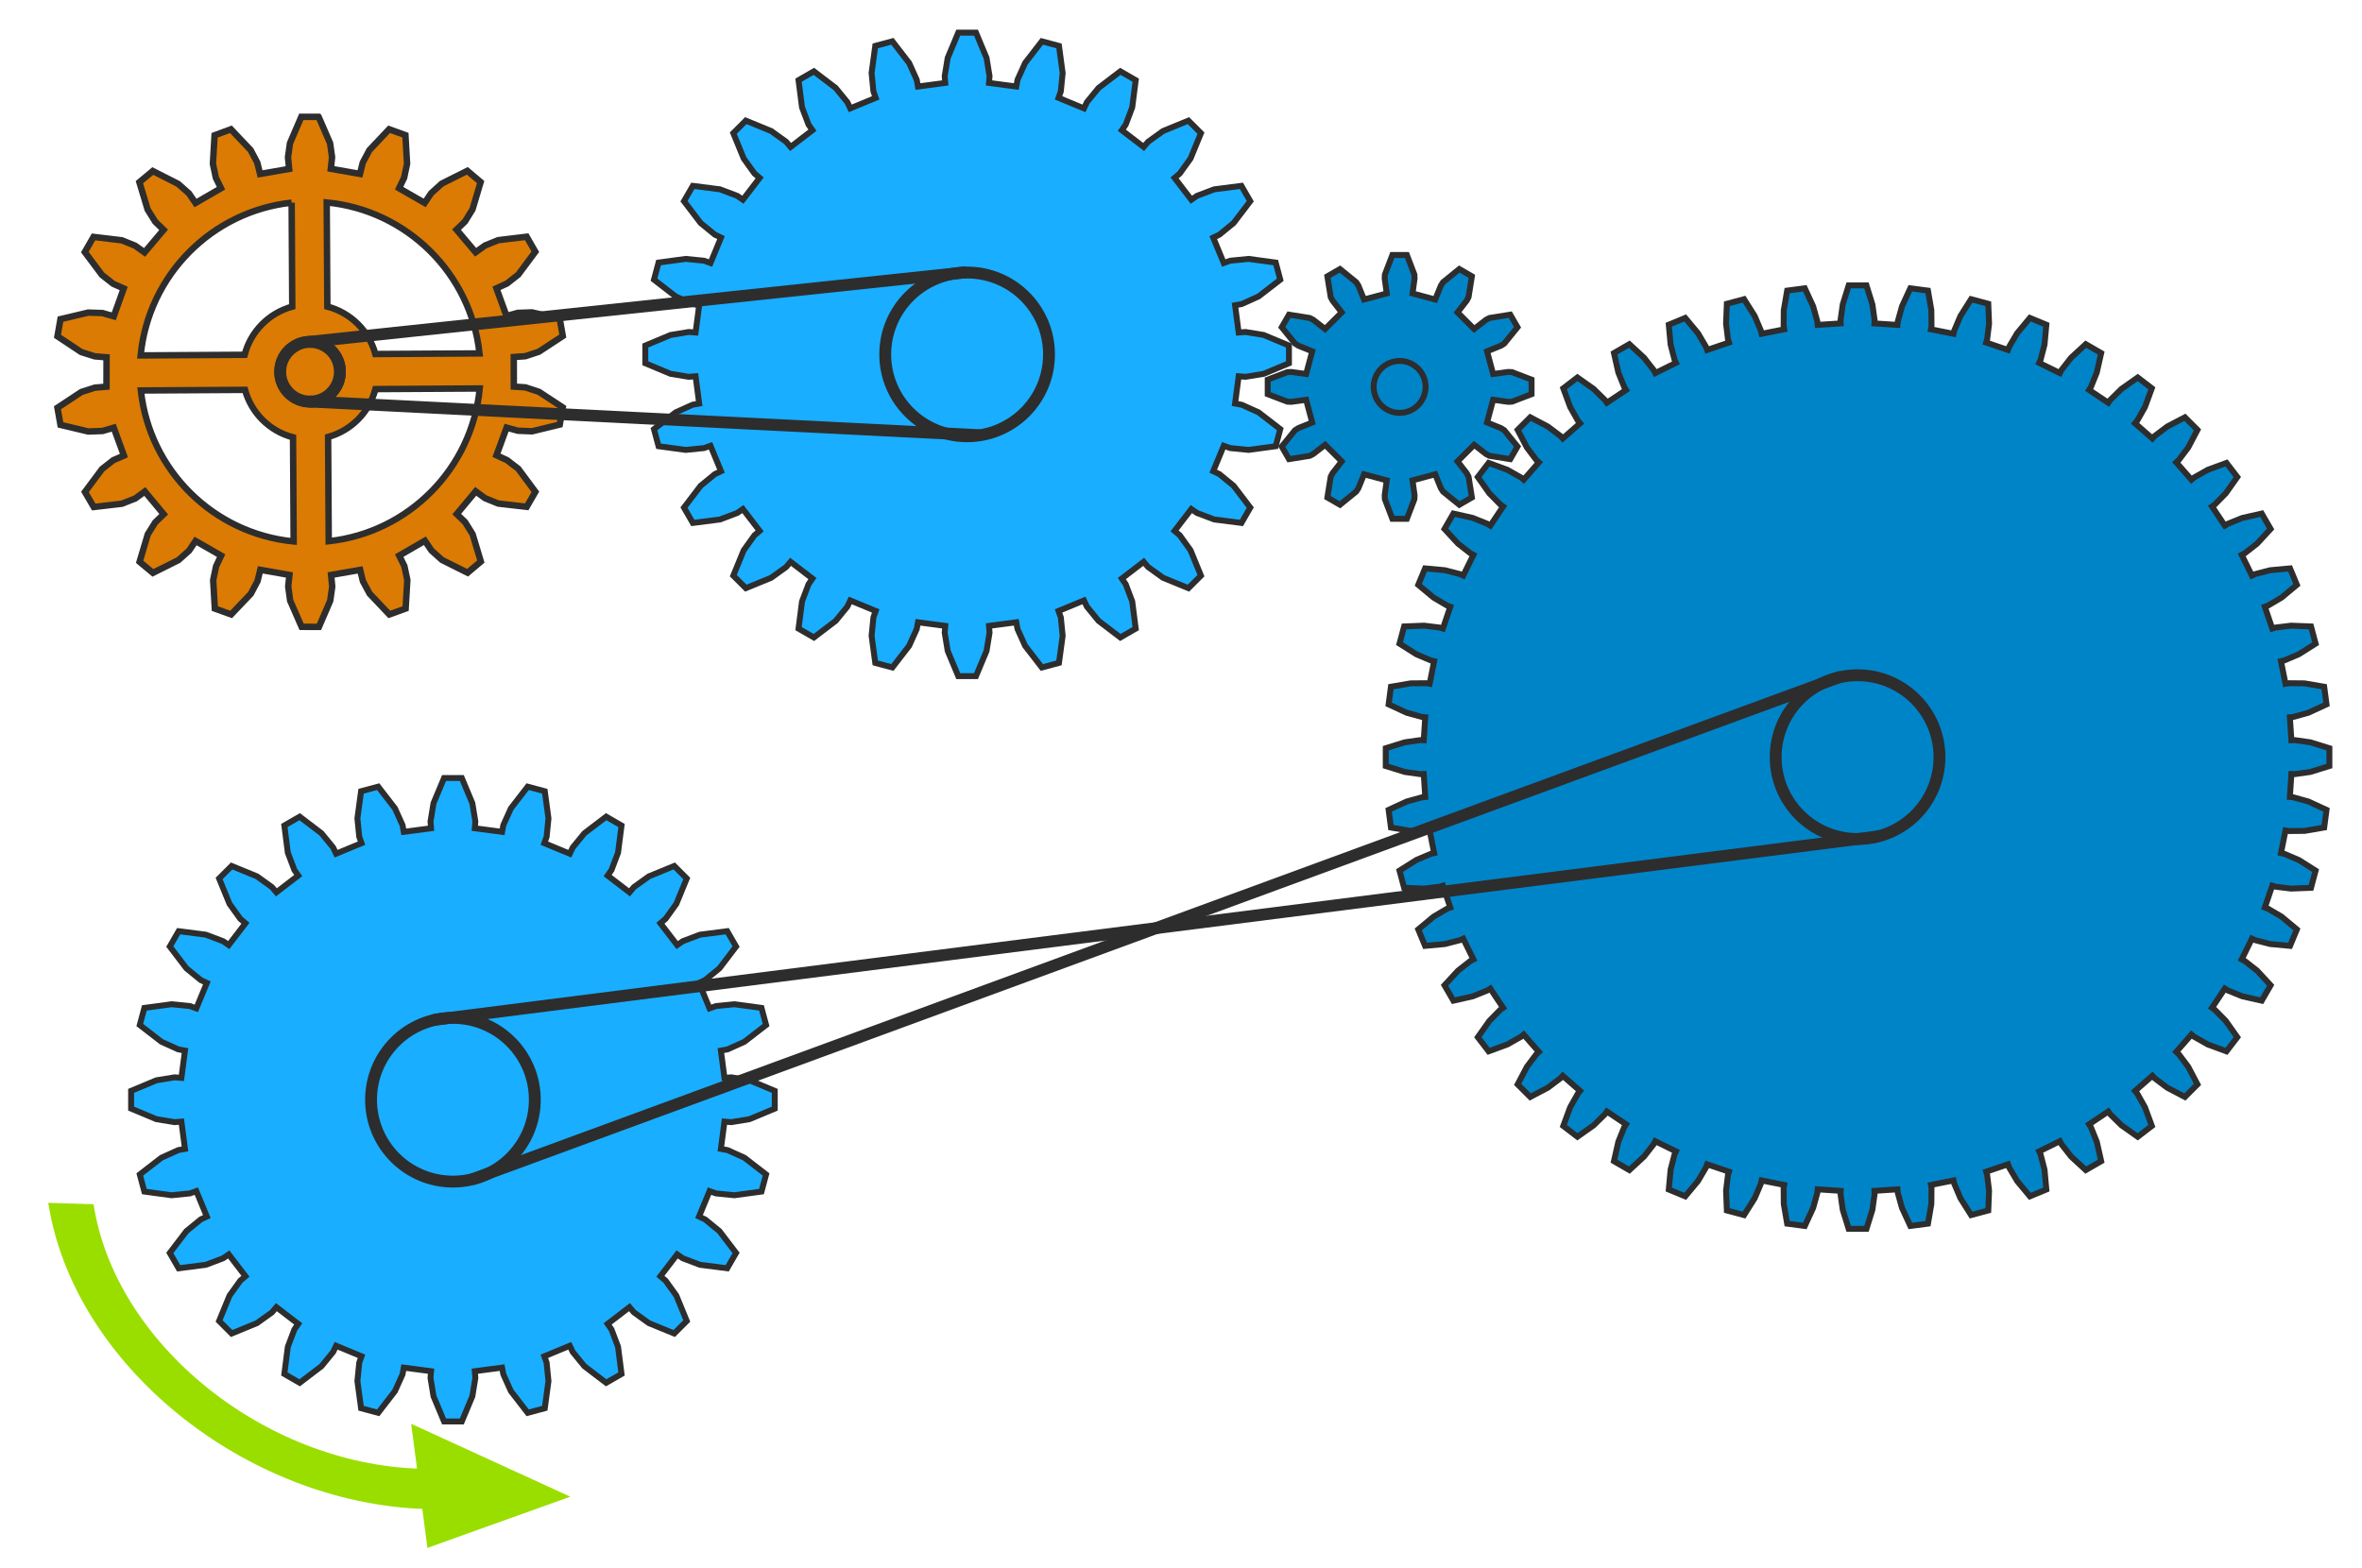 <?xml version="1.0" encoding="UTF-8" standalone="no"?>
<!-- Created with Inkscape (http://www.inkscape.org/) -->

<svg
   xmlns:dc="http://purl.org/dc/elements/1.1/"
   xmlns:cc="http://creativecommons.org/ns#"
   xmlns:rdf="http://www.w3.org/1999/02/22-rdf-syntax-ns#"
   xmlns:svg="http://www.w3.org/2000/svg"
   xmlns="http://www.w3.org/2000/svg"
   xmlns:sodipodi="http://sodipodi.sourceforge.net/DTD/sodipodi-0.dtd"
   xmlns:inkscape="http://www.inkscape.org/namespaces/inkscape"
   version="1.1"
   width="398.311"
   height="264.49"
   id="svg2"
   inkscape:version="0.48.4 r9939"
   sodipodi:docname="item3_vraag.svg">
  <sodipodi:namedview
     pagecolor="#ffffff"
     bordercolor="#666666"
     borderopacity="1"
     objecttolerance="10"
     gridtolerance="10"
     guidetolerance="10"
     inkscape:pageopacity="0"
     inkscape:pageshadow="2"
     inkscape:window-width="1264"
     inkscape:window-height="1402"
     id="namedview25"
     showgrid="false"
     inkscape:zoom="4.135282"
     inkscape:cx="119.8521"
     inkscape:cy="70.848404"
     inkscape:window-x="1280"
     inkscape:window-y="0"
     inkscape:window-maximized="0"
     inkscape:current-layer="svg2"
     fit-margin-top="5"
     fit-margin-left="5"
     fit-margin-right="5"
     fit-margin-bottom="5" />
  <defs
     id="defs26">
    <inkscape:path-effect
       effect="spiro"
       id="path-effect3021"
       is_visible="true" />
    <inkscape:path-effect
       is_visible="true"
       id="path-effect3015"
       effect="spiro" />
    <inkscape:path-effect
       is_visible="true"
       id="path-effect3011"
       effect="spiro" />
    <inkscape:path-effect
       effect="spiro"
       id="path-effect3007"
       is_visible="true" />
  </defs>
  <style
     id="style4" />
  <g
     id="g6"
     transform="translate(313.248,127.706)">
    <g
       id="g8"
       style="fill:#0084c8;stroke:#2d2d2d">
      <path
         d="m 73.156,-2.845 0.58,-0.023 2.617,0.368 3.21,0.999 0,3.002 -3.21,0.999 -2.617,0.368 -0.58,-0.023 -0.255,3.883 0.578,0.053 2.548,0.707 3.052,1.409 -0.392,2.977 -3.313,0.57 -2.644,0.024 -0.571,-0.098 -0.759,3.816 0.565,0.128 2.434,1.033 2.842,1.795 -0.777,2.901 -3.359,0.133 -2.624,-0.322 -0.554,-0.171 -1.251,3.684 0.544,0.201 2.278,1.342 2.583,2.151 -1.149,2.774 -3.347,-0.307 -2.56,-0.661 -0.527,-0.243 -1.72,3.49 0.513,0.27 2.083,1.628 2.28,2.47 -1.501,2.6 -3.279,-0.741 -2.451,-0.99 -0.491,-0.309 -2.161,3.235 0.473,0.335 1.853,1.886 1.939,2.746 -1.828,2.382 -3.154,-1.162 -2.302,-1.301 -0.446,-0.371 -2.565,2.925 0.426,0.394 1.591,2.112 1.563,2.975 -2.123,2.123 -2.975,-1.563 -2.112,-1.591 -0.394,-0.426 -2.925,2.565 0.371,0.446 1.301,2.302 1.162,3.154 -2.382,1.828 -2.746,-1.939 -1.886,-1.853 -0.335,-0.473 -3.235,2.161 0.309,0.491 0.99,2.451 0.741,3.279 -2.6,1.501 -2.47,-2.28 -1.628,-2.083 -0.27,-0.513 -3.49,1.72 0.243,0.527 0.661,2.56 0.307,3.347 -2.774,1.149 -2.151,-2.583 -1.342,-2.278 -0.201,-0.544 -3.684,1.251 0.171,0.554 0.322,2.624 -0.133,3.359 -2.901,0.777 -1.795,-2.842 -1.033,-2.434 -0.128,-0.565 -3.816,0.759 0.098,0.571 -0.024,2.644 -0.57,3.313 -2.977,0.392 -1.409,-3.052 -0.707,-2.548 -0.053,-0.578 -3.883,0.255 0.023,0.58 -0.368,2.617 -0.999,3.21 -3.002,0 -0.999,-3.21 -0.368,-2.617 0.023,-0.58 -3.883,-0.255 -0.053,0.578 -0.707,2.548 -1.409,3.052 -2.977,-0.392 -0.57,-3.313 -0.024,-2.644 0.098,-0.571 -3.816,-0.759 -0.128,0.565 -1.033,2.434 -1.795,2.842 -2.901,-0.777 -0.133,-3.359 0.322,-2.624 0.171,-0.554 -3.684,-1.251 -0.201,0.544 -1.342,2.278 -2.151,2.583 -2.774,-1.149 0.307,-3.347 0.661,-2.56 0.243,-0.527 -3.49,-1.72 -0.27,0.513 -1.628,2.083 -2.47,2.28 -2.6,-1.501 0.741,-3.279 0.99,-2.451 0.309,-0.491 -3.235,-2.161 -0.335,0.473 -1.886,1.853 -2.746,1.939 -2.382,-1.828 1.162,-3.154 1.301,-2.302 0.371,-0.446 -2.925,-2.565 -0.394,0.426 -2.112,1.591 -2.975,1.563 -2.123,-2.123 1.563,-2.975 1.591,-2.112 0.426,-0.394 -2.565,-2.925 -0.446,0.371 -2.302,1.301 -3.154,1.162 -1.828,-2.382 1.939,-2.746 1.853,-1.886 0.473,-0.335 -2.161,-3.235 -0.491,0.309 -2.451,0.99 -3.279,0.741 -1.501,-2.6 2.28,-2.47 2.083,-1.628 0.513,-0.27 -1.72,-3.49 -0.527,0.243 -2.56,0.661 -3.347,0.307 -1.149,-2.774 2.583,-2.151 2.278,-1.342 0.544,-0.201 -1.251,-3.684 -0.554,0.171 -2.624,0.322 -3.359,-0.133 -0.777,-2.901 2.842,-1.795 2.434,-1.033 0.565,-0.128 -0.759,-3.816 -0.571,0.098 -2.644,-0.024 -3.313,-0.57 -0.392,-2.977 3.052,-1.409 2.548,-0.707 0.578,-0.053 -0.255,-3.883 -0.58,0.023 -2.617,-0.368 -3.21,-0.999 0,-3.002 3.21,-0.999 2.617,-0.368 0.58,0.023 0.255,-3.883 -0.578,-0.053 -2.548,-0.707 -3.052,-1.409 0.392,-2.977 3.313,-0.57 2.644,-0.024 0.571,0.098 0.759,-3.816 -0.565,-0.128 -2.434,-1.033 -2.842,-1.795 0.777,-2.901 3.359,-0.133 2.624,0.322 0.554,0.171 1.251,-3.684 -0.544,-0.201 -2.278,-1.342 -2.583,-2.151 1.149,-2.774 3.347,0.307 2.56,0.661 0.527,0.243 1.72,-3.49 -0.513,-0.27 -2.083,-1.628 -2.28,-2.47 1.501,-2.6 3.279,0.741 2.451,0.99 0.491,0.309 2.161,-3.235 -0.473,-0.335 -1.853,-1.886 -1.939,-2.746 1.828,-2.382 3.154,1.162 2.302,1.301 0.446,0.371 2.565,-2.925 -0.426,-0.394 -1.591,-2.112 -1.563,-2.975 2.123,-2.123 2.975,1.563 2.112,1.591 0.394,0.426 2.925,-2.565 -0.371,-0.446 -1.301,-2.302 -1.162,-3.154 2.382,-1.828 2.746,1.939 1.886,1.853 0.335,0.473 3.235,-2.161 -0.309,-0.491 -0.99,-2.451 -0.741,-3.279 2.6,-1.501 2.47,2.28 1.628,2.083 0.27,0.513 3.49,-1.72 -0.243,-0.527 -0.661,-2.56 -0.307,-3.347 2.774,-1.149 2.151,2.583 1.342,2.278 0.201,0.544 3.684,-1.251 -0.171,-0.554 -0.322,-2.624 0.133,-3.359 2.901,-0.777 1.795,2.842 1.033,2.434 0.128,0.565 3.816,-0.759 -0.098,-0.571 0.024,-2.644 0.57,-3.313 2.977,-0.392 1.409,3.052 0.707,2.548 0.053,0.578 3.883,-0.255 -0.023,-0.58 0.368,-2.617 0.999,-3.21 3.002,0 0.999,3.21 0.368,2.617 -0.023,0.58 3.883,0.255 0.053,-0.578 0.707,-2.548 1.409,-3.052 2.977,0.392 0.57,3.313 0.024,2.644 -0.098,0.571 3.816,0.759 0.128,-0.565 1.033,-2.434 1.795,-2.842 2.901,0.777 0.133,3.359 -0.322,2.624 -0.171,0.554 3.684,1.251 0.201,-0.544 1.342,-2.278 2.151,-2.583 2.774,1.149 -0.307,3.347 -0.661,2.56 -0.243,0.527 3.49,1.72 0.27,-0.513 1.628,-2.083 2.47,-2.28 2.6,1.501 -0.741,3.279 -0.99,2.451 -0.309,0.491 3.235,2.161 0.335,-0.473 1.886,-1.853 2.746,-1.939 2.382,1.828 -1.162,3.154 -1.301,2.302 -0.371,0.446 2.925,2.565 0.394,-0.426 2.112,-1.591 2.975,-1.563 2.123,2.123 -1.563,2.975 -1.591,2.112 -0.426,0.394 2.565,2.925 0.446,-0.371 2.302,-1.301 3.154,-1.162 1.828,2.382 -1.939,2.746 -1.853,1.886 -0.473,0.335 2.161,3.235 0.491,-0.309 2.451,-0.99 3.279,-0.741 1.501,2.6 -2.28,2.47 -2.083,1.628 -0.513,0.27 1.72,3.49 0.527,-0.243 2.56,-0.661 3.347,-0.307 1.149,2.774 -2.583,2.151 -2.278,1.342 -0.544,0.201 1.251,3.684 0.554,-0.171 2.624,-0.322 3.359,0.133 0.777,2.901 -2.842,1.795 -2.434,1.033 -0.565,0.128 0.759,3.816 0.571,-0.098 2.644,0.024 3.313,0.57 0.392,2.977 -3.052,1.409 -2.548,0.707 -0.578,0.053 z"
         id="gear-3"
         style="fill:#0084c8;stroke:#2d2d2d"
         inkscape:connector-curvature="0" />
      <circle
         cx="0"
         cy="0"
         r="5"
         id="circle22-1"
         style="fill:#0084c8;fill-opacity:1;stroke:#2d2d2d;stroke-width:0.724"
         d="M 5,0 C 5,2.761 2.761,5 0,5 -2.761,5 -5,2.761 -5,0 c 0,-2.761 2.239,-5 5,-5 2.761,0 5,2.239 5,5 z"
         sodipodi:cx="0"
         sodipodi:cy="0"
         sodipodi:rx="5"
         sodipodi:ry="5"
         transform="scale(2.762,2.762)" />
    </g>
  </g>
  <g
     id="g12"
     transform="translate(236.024,65.259)">
    <g
       id="g11"
       style="fill:#0084c8;stroke:#2d2d2d">
      <path
         d="m 15.766,-2.174 2.509,-0.346 0.66,0.027 3.313,1.267 0,2.452 L 18.935,2.493 18.275,2.52 15.766,2.174 14.741,6 l 2.346,0.955 0.558,0.354 2.235,2.753 -1.226,2.124 -3.502,-0.56 -0.586,-0.306 -1.999,-1.554 -2.801,2.801 1.554,1.999 0.306,0.586 0.56,3.502 L 10.062,19.88 7.309,17.645 6.955,17.087 6,14.741 l -3.826,1.025 0.346,2.509 -0.027,0.66 -1.267,3.313 -2.452,0 -1.267,-3.313 -0.027,-0.66 0.346,-2.509 -3.826,-1.025 -0.955,2.346 -0.354,0.558 -2.753,2.235 -2.124,-1.226 0.56,-3.502 0.306,-0.586 1.554,-1.999 -2.801,-2.801 -1.999,1.554 -0.586,0.306 -3.502,0.56 -1.226,-2.124 2.235,-2.753 0.558,-0.354 2.346,-0.955 -1.025,-3.826 -2.509,0.346 -0.66,-0.027 -3.313,-1.267 0,-2.452 3.313,-1.267 0.66,-0.027 2.509,0.346 1.025,-3.826 -2.346,-0.955 -0.558,-0.354 -2.235,-2.753 1.226,-2.124 3.502,0.56 0.586,0.306 1.999,1.554 2.801,-2.801 -1.554,-1.999 -0.306,-0.586 -0.56,-3.502 2.124,-1.226 2.753,2.235 0.354,0.558 0.955,2.346 3.826,-1.025 -0.346,-2.509 0.027,-0.66 1.267,-3.313 2.452,0 1.267,3.313 0.027,0.66 -0.346,2.509 3.826,1.025 0.955,-2.346 0.354,-0.558 2.753,-2.235 2.124,1.226 -0.56,3.502 -0.306,0.586 -1.554,1.999 2.801,2.801 1.999,-1.554 0.586,-0.306 3.502,-0.56 1.226,2.124 -2.235,2.753 -0.558,0.354 L 14.741,-6 z"
         id="gear-4"
         style="fill:#0084c8;stroke:#2d2d2d"
         inkscape:connector-curvature="0" />
      <circle
         cx="0"
         cy="0"
         r="10"
         id="circle14"
         style="fill:none;stroke:#2d2d2d;stroke-width:2.281"
         d="M 10,0 C 10,5.523 5.523,10 0,10 -5.523,10 -10,5.523 -10,0 c 0,-5.523 4.477,-10 10,-10 5.523,0 10,4.477 10,10 z"
         sodipodi:cx="0"
         sodipodi:cy="0"
         sodipodi:rx="10"
         sodipodi:ry="10"
         transform="scale(0.438,0.438)" />
    </g>
  </g>
  <g
     transform="matrix(0.82,0,0,0.82,163.089,59.777)"
     id="g15">
    <g
       id="g19"
       style="fill:#19aeff;stroke:#2d2d2d;stroke-width:1.219">
      <path
         d="m 55.842,-4.497 1.402,-0.113 3.741,0.613 5.198,2.175 0,3.644 -5.198,2.175 -3.741,0.613 -1.402,-0.113 -0.739,5.612 1.384,0.254 3.454,1.56 4.459,3.447 -0.943,3.519 -5.585,0.756 -3.771,-0.376 -1.326,-0.473 -2.166,5.231 1.271,0.603 2.933,2.401 3.414,4.483 -1.821,3.156 -5.59,-0.716 -3.546,-1.34 -1.158,-0.799 -3.446,4.491 1.072,0.912 2.211,3.078 2.138,5.214 -2.577,2.577 -5.214,-2.138 -3.078,-2.211 -0.912,-1.072 -4.491,3.446 0.799,1.158 1.34,3.546 0.716,5.59 -3.156,1.821 -4.483,-3.414 -2.401,-2.933 -0.603,-1.271 -5.231,2.166 0.473,1.326 0.376,3.771 -0.756,5.585 -3.519,0.943 -3.447,-4.459 -1.56,-3.454 -0.254,-1.384 -5.612,0.739 0.113,1.402 -0.613,3.741 -2.175,5.198 -3.644,0 -2.175,-5.198 -0.613,-3.741 0.113,-1.402 -5.612,-0.739 -0.254,1.384 -1.56,3.454 -3.447,4.459 -3.519,-0.943 -0.756,-5.585 0.376,-3.771 0.473,-1.326 -5.231,-2.166 -0.603,1.271 -2.401,2.933 -4.483,3.414 -3.156,-1.821 0.716,-5.59 1.34,-3.546 0.799,-1.158 -4.491,-3.446 -0.912,1.072 -3.078,2.211 -5.214,2.138 -2.577,-2.577 2.138,-5.214 2.211,-3.078 1.072,-0.912 -3.446,-4.491 -1.158,0.799 -3.546,1.34 -5.59,0.716 -1.821,-3.156 3.414,-4.483 2.933,-2.401 1.271,-0.603 -2.166,-5.231 -1.326,0.473 -3.771,0.376 -5.585,-0.756 -0.943,-3.519 4.459,-3.447 3.454,-1.56 1.384,-0.254 -0.739,-5.612 -1.402,0.113 -3.741,-0.613 -5.198,-2.175 0,-3.644 5.198,-2.175 3.741,-0.613 1.402,0.113 0.739,-5.612 -1.384,-0.254 -3.454,-1.56 -4.459,-3.447 0.943,-3.519 5.585,-0.756 3.771,0.376 1.326,0.473 2.166,-5.231 -1.271,-0.603 -2.933,-2.401 -3.414,-4.483 1.821,-3.156 5.59,0.716 3.546,1.34 1.158,0.799 3.446,-4.491 -1.072,-0.912 -2.211,-3.078 -2.138,-5.214 2.577,-2.577 5.214,2.138 3.078,2.211 0.912,1.072 4.491,-3.446 -0.799,-1.158 -1.34,-3.546 -0.716,-5.59 3.156,-1.821 4.483,3.414 2.401,2.933 0.603,1.271 5.231,-2.166 -0.473,-1.326 -0.376,-3.771 0.756,-5.585 3.519,-0.943 3.447,4.459 1.56,3.454 0.254,1.384 5.612,-0.739 -0.113,-1.402 0.613,-3.741 2.175,-5.198 3.644,0 2.175,5.198 0.613,3.741 -0.113,1.402 5.612,0.739 0.254,-1.384 1.56,-3.454 3.447,-4.459 3.519,0.943 0.756,5.585 -0.376,3.771 -0.473,1.326 5.231,2.166 0.603,-1.271 2.401,-2.933 4.483,-3.414 3.156,1.821 -0.716,5.59 -1.34,3.546 -0.799,1.158 4.491,3.446 0.912,-1.072 3.078,-2.211 5.214,-2.138 2.577,2.577 -2.138,5.214 -2.211,3.078 -1.072,0.912 3.446,4.491 1.158,-0.799 3.546,-1.34 5.59,-0.716 1.821,3.156 -3.414,4.483 -2.933,2.401 -1.271,0.603 2.166,5.231 1.326,-0.473 3.771,-0.376 5.585,0.756 0.943,3.519 -4.459,3.447 -3.454,1.56 -1.384,0.254 z"
         id="gear-2"
         style="fill:#19aeff;stroke:#2d2d2d;stroke-width:1.219"
         inkscape:connector-curvature="0" />
      <circle
         cx="0"
         cy="0"
         r="5"
         id="circle22"
         style="fill:#19aeff;stroke:#2d2d2d;stroke-width:0.724"
         d="M 5,0 C 5,2.761 2.761,5 0,5 -2.761,5 -5,2.761 -5,0 c 0,-2.761 2.239,-5 5,-5 2.761,0 5,2.239 5,5 z"
         sodipodi:cx="0"
         sodipodi:cy="0"
         sodipodi:rx="5"
         sodipodi:ry="5"
         transform="scale(3.368,3.368)" />
    </g>
  </g>
  <g
     id="g21"
     transform="matrix(0.845,0,0,0.845,52.297,62.719)">
    <g
       id="g20">
      <path
         d="m 1.698,-50.9 -3.459,2.1e-4 -2.256,5.251 -0.4,2.817 0.226,2.324 -5.794,1.012 -0.555,-2.255 -1.334,-2.519 -3.935,-4.15 -3.258,1.204 -0.333,5.684 0.587,2.8 1.03,2.085 -5.087,2.945 -1.314,-1.913 -2.141,-1.899 -5.069,-2.573 -2.676,2.227 1.642,5.461 1.51,2.423 1.681,1.628 -3.806,4.503 -1.889,-1.347 -2.636,-1.066 -5.656,-0.677 -1.738,3.026 3.417,4.567 2.23,1.756 2.119,0.944 -1.991,5.552 -2.265,-0.652 -2.84,-0.086 -5.529,1.312 -0.601,3.416 4.745,3.15 2.705,0.856 2.346,0.19 -0.015,5.867 -2.319,0.195 -2.689,0.86 -4.775,3.158 0.607,3.407 5.542,1.323 2.842,-0.103 2.241,-0.653 2.037,5.562 -2.13,0.926 -2.245,1.763 -3.406,4.573 1.756,3.006 5.637,-0.659 2.66,-1.055 1.893,-1.381 3.772,4.534 -1.679,1.609 -1.501,2.401 -1.631,5.488 2.657,2.212 5.114,-2.559 2.108,-1.882 1.291,-1.931 5.101,2.927 -1.005,2.108 -0.585,2.785 0.335,5.675 3.252,1.175 3.931,-4.132 1.333,-2.526 0.554,-2.251 5.817,1.023 -0.247,2.305 0.391,2.829 2.286,5.225 3.458,0.006 2.25,-5.22 0.4,-2.817 -0.226,-2.324 5.794,-1.012 0.555,2.255 1.339,2.488 3.935,4.15 3.252,-1.173 0.338,-5.715 -0.592,-2.769 -1.03,-2.085 5.123,-2.97 1.308,1.943 2.11,1.894 5.105,2.547 2.645,-2.232 -1.642,-5.46 -1.51,-2.423 -1.656,-1.592 3.78,-4.539 1.884,1.378 2.636,1.066 5.661,0.646 1.732,-2.995 -3.412,-4.598 -2.235,-1.726 -2.113,-0.974 2.017,-5.515 2.24,0.616 2.835,0.118 L 49.822,10.523 50.422,7.107 45.672,3.987 42.972,3.1 40.652,2.946 l -0.009,-5.903 2.313,-0.164 2.695,-0.891 4.77,-3.128 -0.601,-3.437 -5.547,-1.293 -2.842,0.103 -2.235,0.622 -2.011,-5.525 2.105,-0.963 2.245,-1.763 3.406,-4.573 -1.725,-3 -5.673,0.684 -2.63,1.061 -1.887,1.35 -3.808,-4.509 1.679,-1.609 1.506,-2.432 1.626,-5.457 -2.652,-2.243 -5.114,2.559 -2.113,1.913 -1.291,1.931 -5.101,-2.927 1.005,-2.108 0.585,-2.785 -0.33,-5.706 -3.252,-1.175 -3.936,4.163 -1.327,2.495 -0.554,2.251 -5.817,-1.023 0.247,-2.305 -0.396,-2.798 -2.281,-5.256 z m -5.386,17.13 0.123,20.75 c -4.651,1.267 -8.294,4.953 -9.506,9.619 l -20.75,0.123 c 1.543,-15.987 14.165,-28.76 30.133,-30.491 z m 7,-0.041 C 19.298,-32.269 32.072,-19.646 33.803,-3.679 L 13.022,-3.556 C 11.759,-8.195 8.083,-11.809 3.435,-13.031 z M 1.112,-6.417 c 3.536,0.622 5.898,3.992 5.276,7.527 -0.622,3.536 -3.992,5.898 -7.527,5.276 -3.536,-0.622 -5.898,-3.992 -5.276,-7.527 0.622,-3.536 3.992,-5.898 7.527,-5.276 z M -33.779,3.721 -12.998,3.598 c 1.277,4.633 4.934,8.266 9.587,9.475 l 0.123,20.781 C -19.274,32.311 -32.047,19.688 -33.779,3.721 z M 13.033,3.444 33.845,3.321 C 32.302,19.307 19.679,32.081 3.712,33.812 L 3.589,13 C 8.21,11.727 11.814,8.08 13.033,3.444 z"
         id="gear-1"
         style="fill:#DB7B03;stroke:#2d2d2d;stroke-width:1.284"
         inkscape:connector-curvature="0" />
    </g>
  </g>
  <g
     id="use3000"
     transform="matrix(-0.82,0,0,0.82,76.379,185.495)">
    <g
       style="fill:#19aeff;stroke:#2d2d2d;stroke-width:1.219"
       id="g3011">
      <path
         inkscape:connector-curvature="0"
         style="fill:#19aeff;stroke:#2d2d2d;stroke-width:1.219"
         id="path3015"
         d="m 55.842,-4.497 1.402,-0.113 3.741,0.613 5.198,2.175 0,3.644 -5.198,2.175 -3.741,0.613 -1.402,-0.113 -0.739,5.612 1.384,0.254 3.454,1.56 4.459,3.447 -0.943,3.519 -5.585,0.756 -3.771,-0.376 -1.326,-0.473 -2.166,5.231 1.271,0.603 2.933,2.401 3.414,4.483 -1.821,3.156 -5.59,-0.716 -3.546,-1.34 -1.158,-0.799 -3.446,4.491 1.072,0.912 2.211,3.078 2.138,5.214 -2.577,2.577 -5.214,-2.138 -3.078,-2.211 -0.912,-1.072 -4.491,3.446 0.799,1.158 1.34,3.546 0.716,5.59 -3.156,1.821 -4.483,-3.414 -2.401,-2.933 -0.603,-1.271 -5.231,2.166 0.473,1.326 0.376,3.771 -0.756,5.585 -3.519,0.943 -3.447,-4.459 -1.56,-3.454 -0.254,-1.384 -5.612,0.739 0.113,1.402 -0.613,3.741 -2.175,5.198 -3.644,0 -2.175,-5.198 -0.613,-3.741 0.113,-1.402 -5.612,-0.739 -0.254,1.384 -1.56,3.454 -3.447,4.459 -3.519,-0.943 -0.756,-5.585 0.376,-3.771 0.473,-1.326 -5.231,-2.166 -0.603,1.271 -2.401,2.933 -4.483,3.414 -3.156,-1.821 0.716,-5.59 1.34,-3.546 0.799,-1.158 -4.491,-3.446 -0.912,1.072 -3.078,2.211 -5.214,2.138 -2.577,-2.577 2.138,-5.214 2.211,-3.078 1.072,-0.912 -3.446,-4.491 -1.158,0.799 -3.546,1.34 -5.59,0.716 -1.821,-3.156 3.414,-4.483 2.933,-2.401 1.271,-0.603 -2.166,-5.231 -1.326,0.473 -3.771,0.376 -5.585,-0.756 -0.943,-3.519 4.459,-3.447 3.454,-1.56 1.384,-0.254 -0.739,-5.612 -1.402,0.113 -3.741,-0.613 -5.198,-2.175 0,-3.644 5.198,-2.175 3.741,-0.613 1.402,0.113 0.739,-5.612 -1.384,-0.254 -3.454,-1.56 -4.459,-3.447 0.943,-3.519 5.585,-0.756 3.771,0.376 1.326,0.473 2.166,-5.231 -1.271,-0.603 -2.933,-2.401 -3.414,-4.483 1.821,-3.156 5.59,0.716 3.546,1.34 1.158,0.799 3.446,-4.491 -1.072,-0.912 -2.211,-3.078 -2.138,-5.214 2.577,-2.577 5.214,2.138 3.078,2.211 0.912,1.072 4.491,-3.446 -0.799,-1.158 -1.34,-3.546 -0.716,-5.59 3.156,-1.821 4.483,3.414 2.401,2.933 0.603,1.271 5.231,-2.166 -0.473,-1.326 -0.376,-3.771 0.756,-5.585 3.519,-0.943 3.447,4.459 1.56,3.454 0.254,1.384 5.612,-0.739 -0.113,-1.402 0.613,-3.741 2.175,-5.198 3.644,0 2.175,5.198 0.613,3.741 -0.113,1.402 5.612,0.739 0.254,-1.384 1.56,-3.454 3.447,-4.459 3.519,0.943 0.756,5.585 -0.376,3.771 -0.473,1.326 5.231,2.166 0.603,-1.271 2.401,-2.933 4.483,-3.414 3.156,1.821 -0.716,5.59 -1.34,3.546 -0.799,1.158 4.491,3.446 0.912,-1.072 3.078,-2.211 5.214,-2.138 2.577,2.577 -2.138,5.214 -2.211,3.078 -1.072,0.912 3.446,4.491 1.158,-0.799 3.546,-1.34 5.59,-0.716 1.821,3.156 -3.414,4.483 -2.933,2.401 -1.271,0.603 2.166,5.231 1.326,-0.473 3.771,-0.376 5.585,0.756 0.943,3.519 -4.459,3.447 -3.454,1.56 -1.384,0.254 z" />
      <circle
         transform="scale(3.368,3.368)"
         sodipodi:ry="5"
         sodipodi:rx="5"
         sodipodi:cy="0"
         sodipodi:cx="0"
         d="M 5,0 C 5,2.761 2.761,5 0,5 -2.761,5 -5,2.761 -5,0 c 0,-2.761 2.239,-5 5,-5 2.761,0 5,2.239 5,5 z"
         style="fill:#19aeff;stroke:#2d2d2d;stroke-width:0.724"
         id="circle3017"
         r="5"
         cy="0"
         cx="0" />
    </g>
  </g>
  <g
     id="g3811"
     transform="matrix(0.673,0.702,0.69,-0.482,-416.187,153.766)">
    <path
       transform="matrix(-0.471,-0.3,-0.196,0.428,461.566,200.381)"
       inkscape:transform-center-y="-4.6996777"
       inkscape:transform-center-x="2.7882857"
       d="M 27.64,343.553 41.694,377.237 5.496,372.566 z"
       inkscape:randomized="0"
       inkscape:rounded="0"
       inkscape:flatsided="true"
       sodipodi:arg2="-0.39527555"
       sodipodi:arg1="-1.4424731"
       sodipodi:r2="10.535928"
       sodipodi:r1="21.071856"
       sodipodi:cy="364.45193"
       sodipodi:cx="24.943491"
       sodipodi:sides="3"
       id="path3801"
       style="color:#000000;fill:#9ade00;stroke:#9ade00;stroke-width:10;stroke-linecap:butt;stroke-linejoin:miter;stroke-miterlimit:4;stroke-opacity:1;stroke-dasharray:none;stroke-dashoffset:0;marker:none;visibility:visible;display:inline;overflow:visible;enable-background:accumulate"
       sodipodi:type="star" />
    <path
       transform="translate(270.334,52.584)"
       d="m 26.834,278.072 c 23.918,-17.699 58.701,-12.501 76.4,11.418 0.197,0.267 0.393,0.536 0.585,0.806"
       sodipodi:t0="0.91206604"
       sodipodi:argument="-18.689543"
       sodipodi:radius="54.622665"
       sodipodi:revolution="2.8760457"
       sodipodi:expansion="0"
       sodipodi:cy="321.98059"
       sodipodi:cx="59.325062"
       id="path3809"
       style="fill:none;stroke:#9ade00;stroke-width:8;stroke-linecap:butt;stroke-linejoin:miter;stroke-opacity:1"
       sodipodi:type="spiral" />
  </g>
  <path
     style="fill:none;stroke:#2d2d2d;stroke-width:2;stroke-linecap:butt;stroke-linejoin:miter;stroke-opacity:1"
     d="M 79.515,198.964 310.481,114.101"
     id="path3005"
     inkscape:path-effect="#path-effect3007"
     inkscape:original-d="M 79.514897,198.96383 310.48149,114.10061"
     inkscape:connector-curvature="0"
     sodipodi:nodetypes="cc" />
  <path
     sodipodi:nodetypes="cc"
     inkscape:connector-curvature="0"
     inkscape:original-d="M 316.71707,141.07498 73.131554,172.03112"
     inkscape:path-effect="#path-effect3011"
     id="path3009"
     d="M 316.717,141.075 73.132,172.031"
     style="fill:none;stroke:#2d2d2d;stroke-width:2;stroke-linecap:butt;stroke-linejoin:miter;stroke-opacity:1" />
  <path
     sodipodi:nodetypes="cc"
     inkscape:connector-curvature="0"
     inkscape:original-d="M 51.414791,57.738831 163.00089,45.914338"
     inkscape:path-effect="#path-effect3015"
     id="path3013"
     d="M 51.415,57.739 163.001,45.914"
     style="fill:none;stroke:#2d2d2d;stroke-width:2;stroke-linecap:butt;stroke-linejoin:miter;stroke-opacity:1" />
  <path
     style="color:#000000;fill:#DB7B03;fill-opacity:1;fill-rule:nonzero;stroke:#2d2d2d;stroke-width:2;stroke-linecap:butt;stroke-linejoin:miter;stroke-miterlimit:4;stroke-opacity:1;stroke-dasharray:none;stroke-dashoffset:0;marker:none;visibility:visible;display:inline;overflow:visible;enable-background:accumulate"
     d="m 52.096,57.679 c -1.849,0.038 -3.613,1.223 -4.373,2.907 -0.356,0.743 -0.508,1.572 -0.462,2.394 0.047,1.13 0.52,2.229 1.265,3.074 0.818,0.929 1.992,1.53 3.221,1.658 0.393,0.035 0.793,0.015 1.186,-0.014 1.743,-0.206 3.322,-1.412 3.991,-3.033 0.687,-1.598 0.467,-3.553 -0.582,-4.945 -0.871,-1.194 -2.296,-1.966 -3.772,-2.039 -0.158,-0.006 -0.315,-0.007 -0.473,-0.003 z"
     id="path3017"
     inkscape:connector-curvature="0" />
  <path
     style="fill:none;stroke:#2d2d2d;stroke-width:2;stroke-linecap:butt;stroke-linejoin:miter;stroke-opacity:1"
     d="M 52.155,67.727 165.218,73.407"
     id="path3019"
     inkscape:path-effect="#path-effect3021"
     inkscape:original-d="M 52.154674,67.727239 165.21797,73.407093"
     inkscape:connector-curvature="0"
     sodipodi:nodetypes="cc" />
  <path
     style="fill:none;stroke:none;stroke-width:8;stroke-linecap:butt;stroke-linejoin:miter;stroke-opacity:1"
     d="m 26.834,278.072 c 23.918,-17.699 58.701,-12.501 76.4,11.418 0.197,0.267 0.393,0.536 0.585,0.806"
     id="arrowpath"
     transform="matrix(0.673,0.702,0.69,-0.482,-197.981,318.248)"
     inkscape:label="#path3018" />
</svg>
